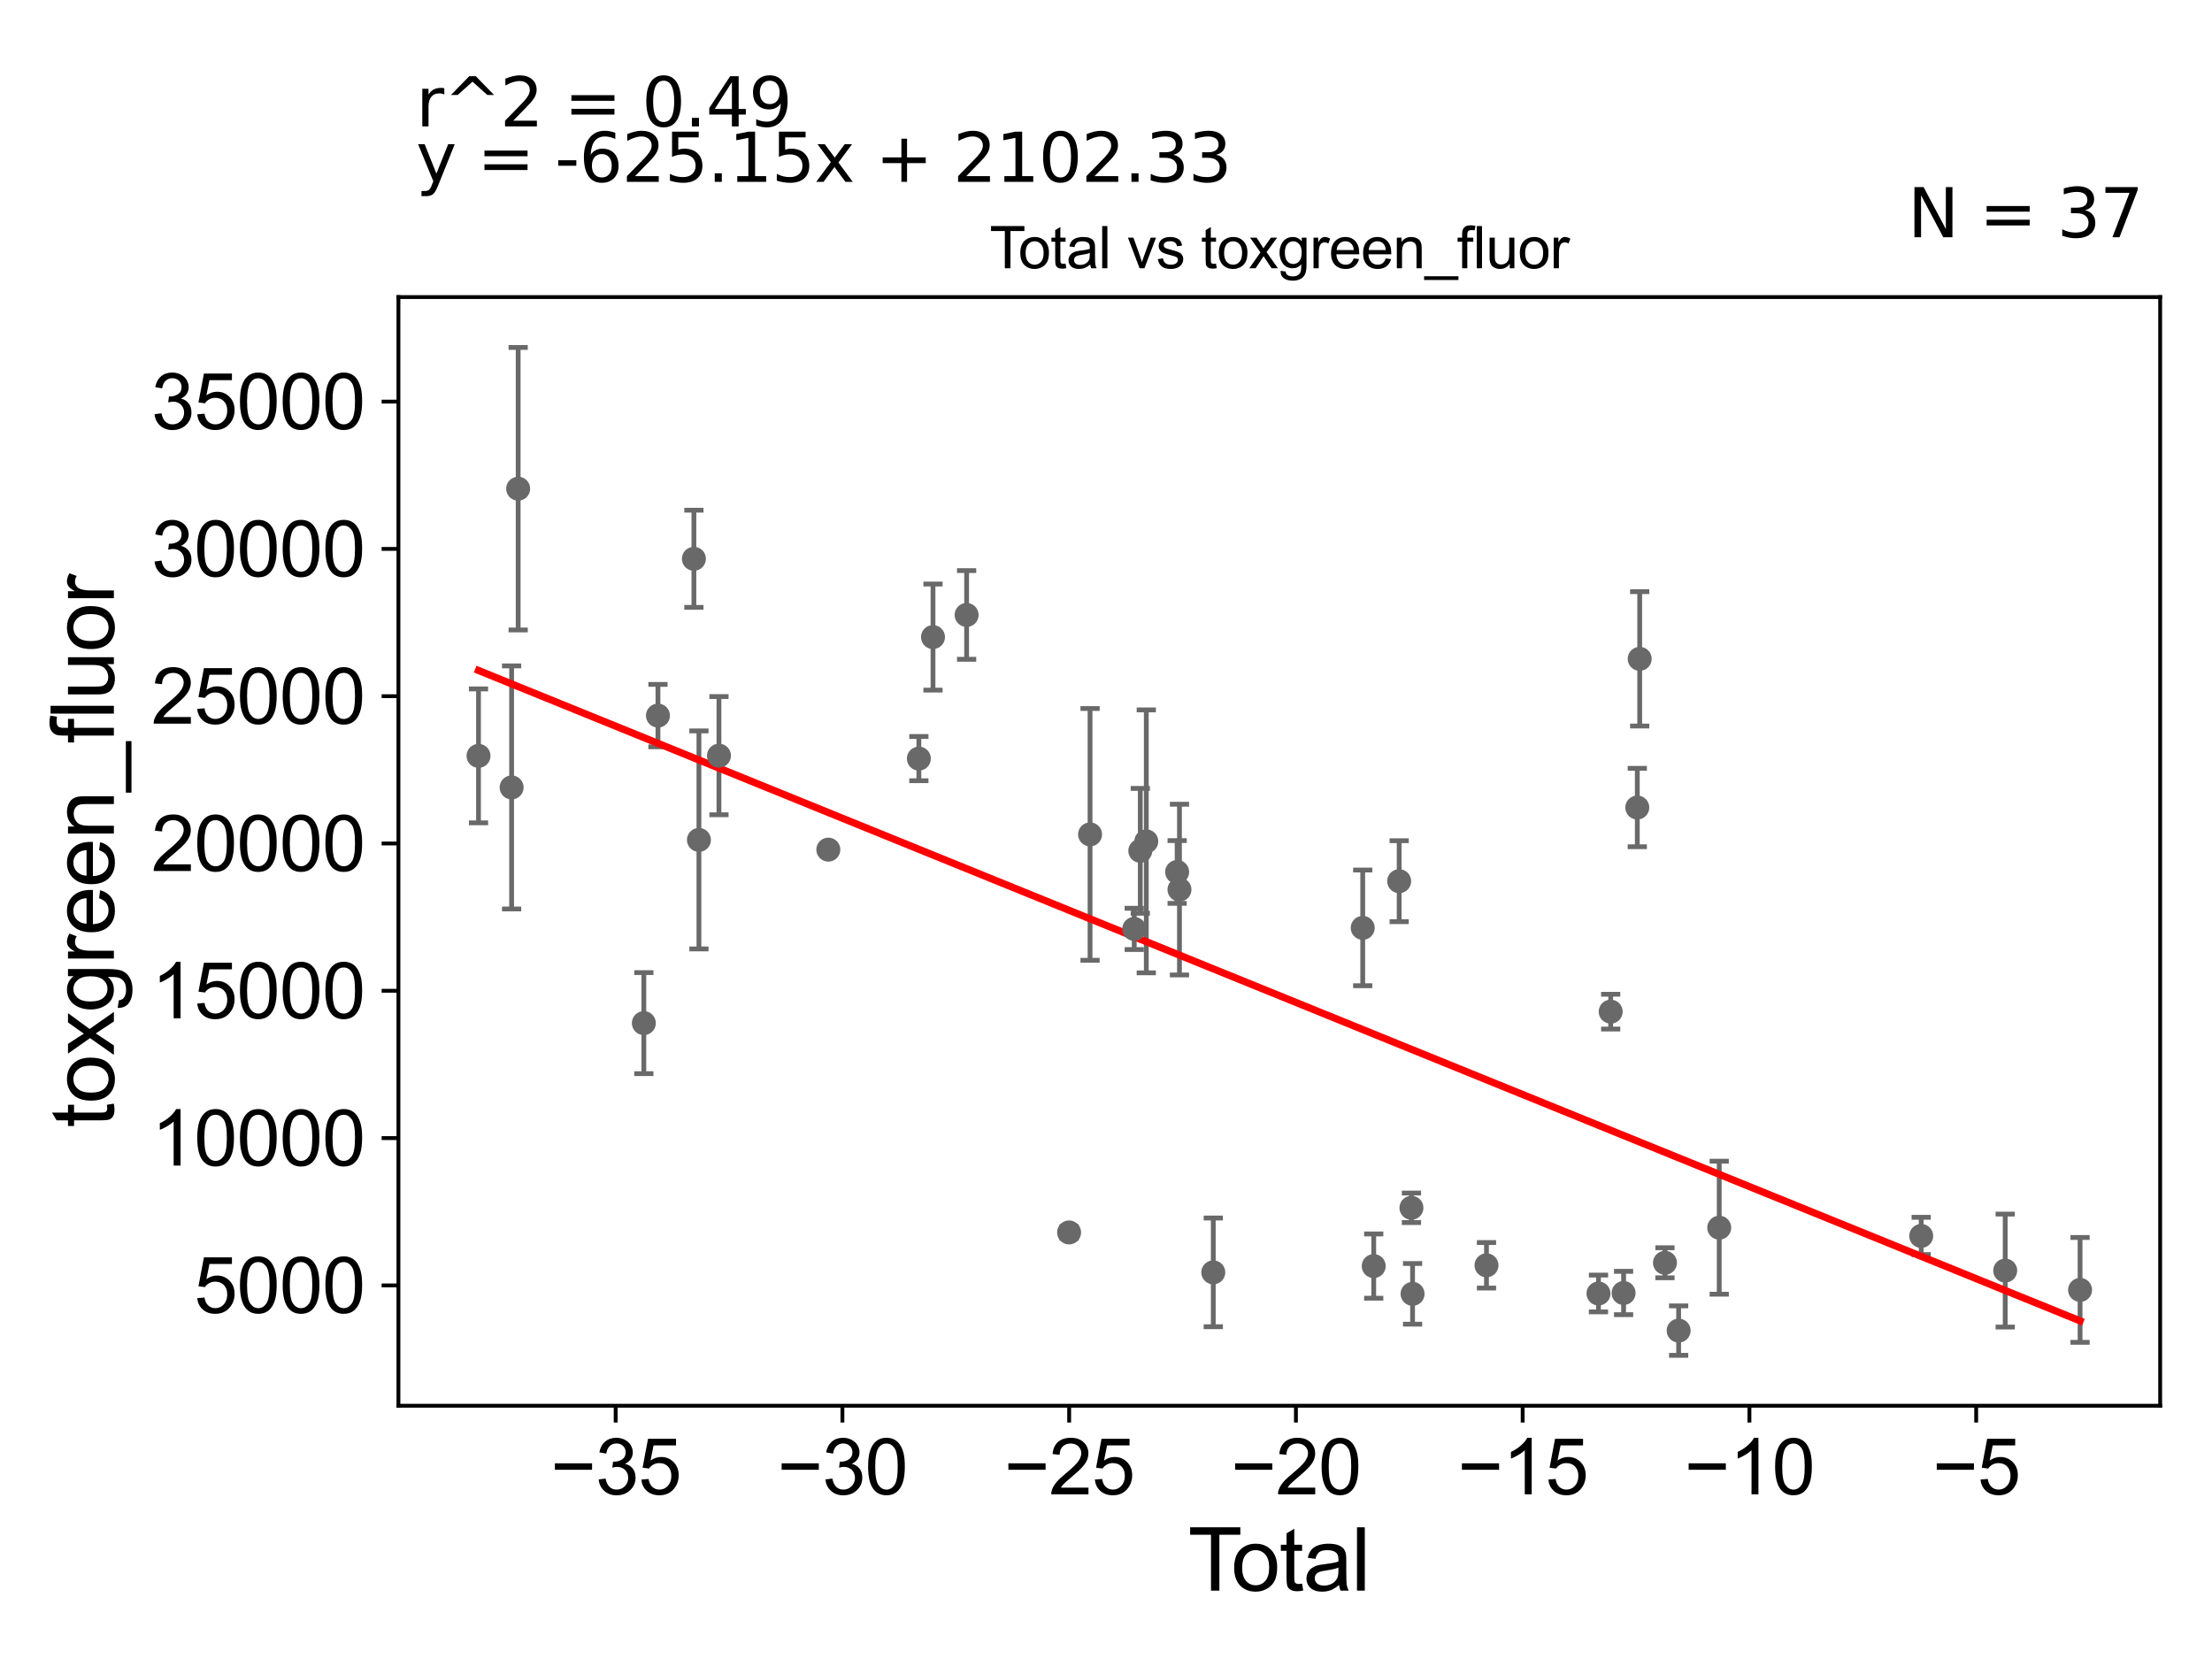 <?xml version="1.0" encoding="utf-8" standalone="no"?>
<!DOCTYPE svg PUBLIC "-//W3C//DTD SVG 1.1//EN"
  "http://www.w3.org/Graphics/SVG/1.1/DTD/svg11.dtd">
<svg xmlns:xlink="http://www.w3.org/1999/xlink" width="460.8pt" height="345.6pt" viewBox="0 0 460.8 345.6" xmlns="http://www.w3.org/2000/svg" version="1.1">
 <defs>
  <style type="text/css">*{stroke-linejoin: round; stroke-linecap: butt}</style>
 </defs>
 <g id="figure_1">
  <g id="patch_1">
   <path d="M 0 345.6 
L 460.8 345.6 
L 460.8 0 
L 0 0 
z
" style="fill: #ffffff"/>
  </g>
  <g id="axes_1">
   <g id="patch_2">
    <path d="M 83 292.84 
L 450 292.84 
L 450 61.886 
L 83 61.886 
z
" style="fill: #ffffff"/>
   </g>
   <g id="PathCollection_1">
    <defs>
     <path id="m618b018362" d="M 0 1.118 
C 0.297 1.118 0.581 1 0.791 0.791 
C 1 0.581 1.118 0.297 1.118 0 
C 1.118 -0.297 1 -0.581 0.791 -0.791 
C 0.581 -1 0.297 -1.118 0 -1.118 
C -0.297 -1.118 -0.581 -1 -0.791 -0.791 
C -1 -0.581 -1.118 -0.297 -1.118 0 
C -1.118 0.297 -1 0.581 -0.791 0.791 
C -0.581 1 -0.297 1.118 0 1.118 
z
" style="stroke: #696969"/>
    </defs>
    <g clip-path="url(#p652a5e96e1)">
     <use xlink:href="#m618b018362" x="99.682" y="157.463" style="fill: #696969; stroke: #696969"/>
     <use xlink:href="#m618b018362" x="283.88" y="193.292" style="fill: #696969; stroke: #696969"/>
     <use xlink:href="#m618b018362" x="286.171" y="263.747" style="fill: #696969; stroke: #696969"/>
     <use xlink:href="#m618b018362" x="291.472" y="183.568" style="fill: #696969; stroke: #696969"/>
     <use xlink:href="#m618b018362" x="294.03" y="251.608" style="fill: #696969; stroke: #696969"/>
     <use xlink:href="#m618b018362" x="294.264" y="269.532" style="fill: #696969; stroke: #696969"/>
     <use xlink:href="#m618b018362" x="309.662" y="263.586" style="fill: #696969; stroke: #696969"/>
     <use xlink:href="#m618b018362" x="332.993" y="269.458" style="fill: #696969; stroke: #696969"/>
     <use xlink:href="#m618b018362" x="335.536" y="210.743" style="fill: #696969; stroke: #696969"/>
     <use xlink:href="#m618b018362" x="338.223" y="269.356" style="fill: #696969; stroke: #696969"/>
     <use xlink:href="#m618b018362" x="341.078" y="168.224" style="fill: #696969; stroke: #696969"/>
     <use xlink:href="#m618b018362" x="341.578" y="137.248" style="fill: #696969; stroke: #696969"/>
     <use xlink:href="#m618b018362" x="346.843" y="263.059" style="fill: #696969; stroke: #696969"/>
     <use xlink:href="#m618b018362" x="349.692" y="277.188" style="fill: #696969; stroke: #696969"/>
     <use xlink:href="#m618b018362" x="358.147" y="255.75" style="fill: #696969; stroke: #696969"/>
     <use xlink:href="#m618b018362" x="400.22" y="257.47" style="fill: #696969; stroke: #696969"/>
     <use xlink:href="#m618b018362" x="252.748" y="265.058" style="fill: #696969; stroke: #696969"/>
     <use xlink:href="#m618b018362" x="417.722" y="264.685" style="fill: #696969; stroke: #696969"/>
     <use xlink:href="#m618b018362" x="245.705" y="185.317" style="fill: #696969; stroke: #696969"/>
     <use xlink:href="#m618b018362" x="238.793" y="175.274" style="fill: #696969; stroke: #696969"/>
     <use xlink:href="#m618b018362" x="106.58" y="164.035" style="fill: #696969; stroke: #696969"/>
     <use xlink:href="#m618b018362" x="107.942" y="101.806" style="fill: #696969; stroke: #696969"/>
     <use xlink:href="#m618b018362" x="134.124" y="213.132" style="fill: #696969; stroke: #696969"/>
     <use xlink:href="#m618b018362" x="137.065" y="149.072" style="fill: #696969; stroke: #696969"/>
     <use xlink:href="#m618b018362" x="144.552" y="116.408" style="fill: #696969; stroke: #696969"/>
     <use xlink:href="#m618b018362" x="145.6" y="174.969" style="fill: #696969; stroke: #696969"/>
     <use xlink:href="#m618b018362" x="149.774" y="157.418" style="fill: #696969; stroke: #696969"/>
     <use xlink:href="#m618b018362" x="172.555" y="176.994" style="fill: #696969; stroke: #696969"/>
     <use xlink:href="#m618b018362" x="191.417" y="158.033" style="fill: #696969; stroke: #696969"/>
     <use xlink:href="#m618b018362" x="194.36" y="132.714" style="fill: #696969; stroke: #696969"/>
     <use xlink:href="#m618b018362" x="201.364" y="128.106" style="fill: #696969; stroke: #696969"/>
     <use xlink:href="#m618b018362" x="222.711" y="256.738" style="fill: #696969; stroke: #696969"/>
     <use xlink:href="#m618b018362" x="227.081" y="173.821" style="fill: #696969; stroke: #696969"/>
     <use xlink:href="#m618b018362" x="236.28" y="193.511" style="fill: #696969; stroke: #696969"/>
     <use xlink:href="#m618b018362" x="237.545" y="177.242" style="fill: #696969; stroke: #696969"/>
     <use xlink:href="#m618b018362" x="245.221" y="181.647" style="fill: #696969; stroke: #696969"/>
     <use xlink:href="#m618b018362" x="433.318" y="268.711" style="fill: #696969; stroke: #696969"/>
    </g>
   </g>
   <g id="matplotlib.axis_1">
    <g id="xtick_1">
     <g id="line2d_1">
      <defs>
       <path id="m9251cbef79" d="M 0 0 
L 0 3.5 
" style="stroke: #000000; stroke-width: 0.8"/>
      </defs>
      <g>
       <use xlink:href="#m9251cbef79" x="128.253" y="292.84" style="stroke: #000000; stroke-width: 0.8"/>
      </g>
     </g>
     <g id="text_1">
      <!-- −35 -->
      <g transform="translate(114.683 311.293)scale(0.16 -0.16)">
       <defs>
        <path id="ArialMT-2212" d="M 3381 1997 
L 356 1997 
L 356 2522 
L 3381 2522 
L 3381 1997 
z
" transform="scale(0.016)"/>
        <path id="ArialMT-33" d="M 269 1209 
L 831 1284 
Q 928 806 1161 595 
Q 1394 384 1728 384 
Q 2125 384 2398 659 
Q 2672 934 2672 1341 
Q 2672 1728 2419 1979 
Q 2166 2231 1775 2231 
Q 1616 2231 1378 2169 
L 1441 2663 
Q 1497 2656 1531 2656 
Q 1891 2656 2178 2843 
Q 2466 3031 2466 3422 
Q 2466 3731 2256 3934 
Q 2047 4138 1716 4138 
Q 1388 4138 1169 3931 
Q 950 3725 888 3313 
L 325 3413 
Q 428 3978 793 4289 
Q 1159 4600 1703 4600 
Q 2078 4600 2393 4439 
Q 2709 4278 2876 4000 
Q 3044 3722 3044 3409 
Q 3044 3113 2884 2869 
Q 2725 2625 2413 2481 
Q 2819 2388 3044 2092 
Q 3269 1797 3269 1353 
Q 3269 753 2831 336 
Q 2394 -81 1725 -81 
Q 1122 -81 723 278 
Q 325 638 269 1209 
z
" transform="scale(0.016)"/>
        <path id="ArialMT-35" d="M 266 1200 
L 856 1250 
Q 922 819 1161 601 
Q 1400 384 1738 384 
Q 2144 384 2425 690 
Q 2706 997 2706 1503 
Q 2706 1984 2436 2262 
Q 2166 2541 1728 2541 
Q 1456 2541 1237 2417 
Q 1019 2294 894 2097 
L 366 2166 
L 809 4519 
L 3088 4519 
L 3088 3981 
L 1259 3981 
L 1013 2750 
Q 1425 3038 1878 3038 
Q 2478 3038 2890 2622 
Q 3303 2206 3303 1553 
Q 3303 931 2941 478 
Q 2500 -78 1738 -78 
Q 1113 -78 717 272 
Q 322 622 266 1200 
z
" transform="scale(0.016)"/>
       </defs>
       <use xlink:href="#ArialMT-2212"/>
       <use xlink:href="#ArialMT-33" x="58.398"/>
       <use xlink:href="#ArialMT-35" x="114.014"/>
      </g>
     </g>
    </g>
    <g id="xtick_2">
     <g id="line2d_2">
      <g>
       <use xlink:href="#m9251cbef79" x="175.49" y="292.84" style="stroke: #000000; stroke-width: 0.8"/>
      </g>
     </g>
     <g id="text_2">
      <!-- −30 -->
      <g transform="translate(161.92 311.293)scale(0.16 -0.16)">
       <defs>
        <path id="ArialMT-30" d="M 266 2259 
Q 266 3072 433 3567 
Q 600 4063 929 4331 
Q 1259 4600 1759 4600 
Q 2128 4600 2406 4451 
Q 2684 4303 2865 4023 
Q 3047 3744 3150 3342 
Q 3253 2941 3253 2259 
Q 3253 1453 3087 958 
Q 2922 463 2592 192 
Q 2263 -78 1759 -78 
Q 1097 -78 719 397 
Q 266 969 266 2259 
z
M 844 2259 
Q 844 1131 1108 757 
Q 1372 384 1759 384 
Q 2147 384 2411 759 
Q 2675 1134 2675 2259 
Q 2675 3391 2411 3762 
Q 2147 4134 1753 4134 
Q 1366 4134 1134 3806 
Q 844 3388 844 2259 
z
" transform="scale(0.016)"/>
       </defs>
       <use xlink:href="#ArialMT-2212"/>
       <use xlink:href="#ArialMT-33" x="58.398"/>
       <use xlink:href="#ArialMT-30" x="114.014"/>
      </g>
     </g>
    </g>
    <g id="xtick_3">
     <g id="line2d_3">
      <g>
       <use xlink:href="#m9251cbef79" x="222.726" y="292.84" style="stroke: #000000; stroke-width: 0.8"/>
      </g>
     </g>
     <g id="text_3">
      <!-- −25 -->
      <g transform="translate(209.156 311.293)scale(0.16 -0.16)">
       <defs>
        <path id="ArialMT-32" d="M 3222 541 
L 3222 0 
L 194 0 
Q 188 203 259 391 
Q 375 700 629 1000 
Q 884 1300 1366 1694 
Q 2113 2306 2375 2664 
Q 2638 3022 2638 3341 
Q 2638 3675 2398 3904 
Q 2159 4134 1775 4134 
Q 1369 4134 1125 3890 
Q 881 3647 878 3216 
L 300 3275 
Q 359 3922 746 4261 
Q 1134 4600 1788 4600 
Q 2447 4600 2831 4234 
Q 3216 3869 3216 3328 
Q 3216 3053 3103 2787 
Q 2991 2522 2730 2228 
Q 2469 1934 1863 1422 
Q 1356 997 1212 845 
Q 1069 694 975 541 
L 3222 541 
z
" transform="scale(0.016)"/>
       </defs>
       <use xlink:href="#ArialMT-2212"/>
       <use xlink:href="#ArialMT-32" x="58.398"/>
       <use xlink:href="#ArialMT-35" x="114.014"/>
      </g>
     </g>
    </g>
    <g id="xtick_4">
     <g id="line2d_4">
      <g>
       <use xlink:href="#m9251cbef79" x="269.963" y="292.84" style="stroke: #000000; stroke-width: 0.8"/>
      </g>
     </g>
     <g id="text_4">
      <!-- −20 -->
      <g transform="translate(256.393 311.293)scale(0.16 -0.16)">
       <use xlink:href="#ArialMT-2212"/>
       <use xlink:href="#ArialMT-32" x="58.398"/>
       <use xlink:href="#ArialMT-30" x="114.014"/>
      </g>
     </g>
    </g>
    <g id="xtick_5">
     <g id="line2d_5">
      <g>
       <use xlink:href="#m9251cbef79" x="317.2" y="292.84" style="stroke: #000000; stroke-width: 0.8"/>
      </g>
     </g>
     <g id="text_5">
      <!-- −15 -->
      <g transform="translate(303.63 311.293)scale(0.16 -0.16)">
       <defs>
        <path id="ArialMT-31" d="M 2384 0 
L 1822 0 
L 1822 3584 
Q 1619 3391 1289 3197 
Q 959 3003 697 2906 
L 697 3450 
Q 1169 3672 1522 3987 
Q 1875 4303 2022 4600 
L 2384 4600 
L 2384 0 
z
" transform="scale(0.016)"/>
       </defs>
       <use xlink:href="#ArialMT-2212"/>
       <use xlink:href="#ArialMT-31" x="58.398"/>
       <use xlink:href="#ArialMT-35" x="114.014"/>
      </g>
     </g>
    </g>
    <g id="xtick_6">
     <g id="line2d_6">
      <g>
       <use xlink:href="#m9251cbef79" x="364.436" y="292.84" style="stroke: #000000; stroke-width: 0.8"/>
      </g>
     </g>
     <g id="text_6">
      <!-- −10 -->
      <g transform="translate(350.866 311.293)scale(0.16 -0.16)">
       <use xlink:href="#ArialMT-2212"/>
       <use xlink:href="#ArialMT-31" x="58.398"/>
       <use xlink:href="#ArialMT-30" x="114.014"/>
      </g>
     </g>
    </g>
    <g id="xtick_7">
     <g id="line2d_7">
      <g>
       <use xlink:href="#m9251cbef79" x="411.673" y="292.84" style="stroke: #000000; stroke-width: 0.8"/>
      </g>
     </g>
     <g id="text_7">
      <!-- −5 -->
      <g transform="translate(402.552 311.293)scale(0.16 -0.16)">
       <use xlink:href="#ArialMT-2212"/>
       <use xlink:href="#ArialMT-35" x="58.398"/>
      </g>
     </g>
    </g>
    <g id="text_8">
     <!-- Total -->
     <g transform="translate(247.495 331.357)scale(0.18 -0.18)">
      <defs>
       <path id="ArialMT-54" d="M 1659 0 
L 1659 4041 
L 150 4041 
L 150 4581 
L 3781 4581 
L 3781 4041 
L 2266 4041 
L 2266 0 
L 1659 0 
z
" transform="scale(0.016)"/>
       <path id="ArialMT-6f" d="M 213 1659 
Q 213 2581 725 3025 
Q 1153 3394 1769 3394 
Q 2453 3394 2887 2945 
Q 3322 2497 3322 1706 
Q 3322 1066 3130 698 
Q 2938 331 2570 128 
Q 2203 -75 1769 -75 
Q 1072 -75 642 372 
Q 213 819 213 1659 
z
M 791 1659 
Q 791 1022 1069 705 
Q 1347 388 1769 388 
Q 2188 388 2466 706 
Q 2744 1025 2744 1678 
Q 2744 2294 2464 2611 
Q 2184 2928 1769 2928 
Q 1347 2928 1069 2612 
Q 791 2297 791 1659 
z
" transform="scale(0.016)"/>
       <path id="ArialMT-74" d="M 1650 503 
L 1731 6 
Q 1494 -44 1306 -44 
Q 1000 -44 831 53 
Q 663 150 594 308 
Q 525 466 525 972 
L 525 2881 
L 113 2881 
L 113 3319 
L 525 3319 
L 525 4141 
L 1084 4478 
L 1084 3319 
L 1650 3319 
L 1650 2881 
L 1084 2881 
L 1084 941 
Q 1084 700 1114 631 
Q 1144 563 1211 522 
Q 1278 481 1403 481 
Q 1497 481 1650 503 
z
" transform="scale(0.016)"/>
       <path id="ArialMT-61" d="M 2588 409 
Q 2275 144 1986 34 
Q 1697 -75 1366 -75 
Q 819 -75 525 192 
Q 231 459 231 875 
Q 231 1119 342 1320 
Q 453 1522 633 1644 
Q 813 1766 1038 1828 
Q 1203 1872 1538 1913 
Q 2219 1994 2541 2106 
Q 2544 2222 2544 2253 
Q 2544 2597 2384 2738 
Q 2169 2928 1744 2928 
Q 1347 2928 1158 2789 
Q 969 2650 878 2297 
L 328 2372 
Q 403 2725 575 2942 
Q 747 3159 1072 3276 
Q 1397 3394 1825 3394 
Q 2250 3394 2515 3294 
Q 2781 3194 2906 3042 
Q 3031 2891 3081 2659 
Q 3109 2516 3109 2141 
L 3109 1391 
Q 3109 606 3145 398 
Q 3181 191 3288 0 
L 2700 0 
Q 2613 175 2588 409 
z
M 2541 1666 
Q 2234 1541 1622 1453 
Q 1275 1403 1131 1340 
Q 988 1278 909 1158 
Q 831 1038 831 891 
Q 831 666 1001 516 
Q 1172 366 1500 366 
Q 1825 366 2078 508 
Q 2331 650 2450 897 
Q 2541 1088 2541 1459 
L 2541 1666 
z
" transform="scale(0.016)"/>
       <path id="ArialMT-6c" d="M 409 0 
L 409 4581 
L 972 4581 
L 972 0 
L 409 0 
z
" transform="scale(0.016)"/>
      </defs>
      <use xlink:href="#ArialMT-54"/>
      <use xlink:href="#ArialMT-6f" x="49.959"/>
      <use xlink:href="#ArialMT-74" x="105.574"/>
      <use xlink:href="#ArialMT-61" x="133.357"/>
      <use xlink:href="#ArialMT-6c" x="188.973"/>
     </g>
    </g>
   </g>
   <g id="matplotlib.axis_2">
    <g id="ytick_1">
     <g id="line2d_8">
      <defs>
       <path id="md567b2a9df" d="M 0 0 
L -3.5 0 
" style="stroke: #000000; stroke-width: 0.8"/>
      </defs>
      <g>
       <use xlink:href="#md567b2a9df" x="83" y="267.77" style="stroke: #000000; stroke-width: 0.8"/>
      </g>
     </g>
     <g id="text_9">
      <!-- 5000 -->
      <g transform="translate(40.41 273.496)scale(0.16 -0.16)">
       <use xlink:href="#ArialMT-35"/>
       <use xlink:href="#ArialMT-30" x="55.615"/>
       <use xlink:href="#ArialMT-30" x="111.23"/>
       <use xlink:href="#ArialMT-30" x="166.846"/>
      </g>
     </g>
    </g>
    <g id="ytick_2">
     <g id="line2d_9">
      <g>
       <use xlink:href="#md567b2a9df" x="83" y="237.085" style="stroke: #000000; stroke-width: 0.8"/>
      </g>
     </g>
     <g id="text_10">
      <!-- 10000 -->
      <g transform="translate(31.512 242.811)scale(0.16 -0.16)">
       <use xlink:href="#ArialMT-31"/>
       <use xlink:href="#ArialMT-30" x="55.615"/>
       <use xlink:href="#ArialMT-30" x="111.23"/>
       <use xlink:href="#ArialMT-30" x="166.846"/>
       <use xlink:href="#ArialMT-30" x="222.461"/>
      </g>
     </g>
    </g>
    <g id="ytick_3">
     <g id="line2d_10">
      <g>
       <use xlink:href="#md567b2a9df" x="83" y="206.399" style="stroke: #000000; stroke-width: 0.8"/>
      </g>
     </g>
     <g id="text_11">
      <!-- 15000 -->
      <g transform="translate(31.512 212.126)scale(0.16 -0.16)">
       <use xlink:href="#ArialMT-31"/>
       <use xlink:href="#ArialMT-35" x="55.615"/>
       <use xlink:href="#ArialMT-30" x="111.23"/>
       <use xlink:href="#ArialMT-30" x="166.846"/>
       <use xlink:href="#ArialMT-30" x="222.461"/>
      </g>
     </g>
    </g>
    <g id="ytick_4">
     <g id="line2d_11">
      <g>
       <use xlink:href="#md567b2a9df" x="83" y="175.714" style="stroke: #000000; stroke-width: 0.8"/>
      </g>
     </g>
     <g id="text_12">
      <!-- 20000 -->
      <g transform="translate(31.512 181.44)scale(0.16 -0.16)">
       <use xlink:href="#ArialMT-32"/>
       <use xlink:href="#ArialMT-30" x="55.615"/>
       <use xlink:href="#ArialMT-30" x="111.23"/>
       <use xlink:href="#ArialMT-30" x="166.846"/>
       <use xlink:href="#ArialMT-30" x="222.461"/>
      </g>
     </g>
    </g>
    <g id="ytick_5">
     <g id="line2d_12">
      <g>
       <use xlink:href="#md567b2a9df" x="83" y="145.029" style="stroke: #000000; stroke-width: 0.8"/>
      </g>
     </g>
     <g id="text_13">
      <!-- 25000 -->
      <g transform="translate(31.512 150.755)scale(0.16 -0.16)">
       <use xlink:href="#ArialMT-32"/>
       <use xlink:href="#ArialMT-35" x="55.615"/>
       <use xlink:href="#ArialMT-30" x="111.23"/>
       <use xlink:href="#ArialMT-30" x="166.846"/>
       <use xlink:href="#ArialMT-30" x="222.461"/>
      </g>
     </g>
    </g>
    <g id="ytick_6">
     <g id="line2d_13">
      <g>
       <use xlink:href="#md567b2a9df" x="83" y="114.343" style="stroke: #000000; stroke-width: 0.8"/>
      </g>
     </g>
     <g id="text_14">
      <!-- 30000 -->
      <g transform="translate(31.512 120.07)scale(0.16 -0.16)">
       <use xlink:href="#ArialMT-33"/>
       <use xlink:href="#ArialMT-30" x="55.615"/>
       <use xlink:href="#ArialMT-30" x="111.23"/>
       <use xlink:href="#ArialMT-30" x="166.846"/>
       <use xlink:href="#ArialMT-30" x="222.461"/>
      </g>
     </g>
    </g>
    <g id="ytick_7">
     <g id="line2d_14">
      <g>
       <use xlink:href="#md567b2a9df" x="83" y="83.658" style="stroke: #000000; stroke-width: 0.8"/>
      </g>
     </g>
     <g id="text_15">
      <!-- 35000 -->
      <g transform="translate(31.512 89.384)scale(0.16 -0.16)">
       <use xlink:href="#ArialMT-33"/>
       <use xlink:href="#ArialMT-35" x="55.615"/>
       <use xlink:href="#ArialMT-30" x="111.23"/>
       <use xlink:href="#ArialMT-30" x="166.846"/>
       <use xlink:href="#ArialMT-30" x="222.461"/>
      </g>
     </g>
    </g>
    <g id="text_16">
     <!-- toxgreen_fluor -->
     <g transform="translate(23.724 234.895)rotate(-90)scale(0.18 -0.18)">
      <defs>
       <path id="ArialMT-78" d="M 47 0 
L 1259 1725 
L 138 3319 
L 841 3319 
L 1350 2541 
Q 1494 2319 1581 2169 
Q 1719 2375 1834 2534 
L 2394 3319 
L 3066 3319 
L 1919 1756 
L 3153 0 
L 2463 0 
L 1781 1031 
L 1600 1309 
L 728 0 
L 47 0 
z
" transform="scale(0.016)"/>
       <path id="ArialMT-67" d="M 319 -275 
L 866 -356 
Q 900 -609 1056 -725 
Q 1266 -881 1628 -881 
Q 2019 -881 2231 -725 
Q 2444 -569 2519 -288 
Q 2563 -116 2559 434 
Q 2191 0 1641 0 
Q 956 0 581 494 
Q 206 988 206 1678 
Q 206 2153 378 2554 
Q 550 2956 876 3175 
Q 1203 3394 1644 3394 
Q 2231 3394 2613 2919 
L 2613 3319 
L 3131 3319 
L 3131 450 
Q 3131 -325 2973 -648 
Q 2816 -972 2473 -1159 
Q 2131 -1347 1631 -1347 
Q 1038 -1347 672 -1080 
Q 306 -813 319 -275 
z
M 784 1719 
Q 784 1066 1043 766 
Q 1303 466 1694 466 
Q 2081 466 2343 764 
Q 2606 1063 2606 1700 
Q 2606 2309 2336 2618 
Q 2066 2928 1684 2928 
Q 1309 2928 1046 2623 
Q 784 2319 784 1719 
z
" transform="scale(0.016)"/>
       <path id="ArialMT-72" d="M 416 0 
L 416 3319 
L 922 3319 
L 922 2816 
Q 1116 3169 1280 3281 
Q 1444 3394 1641 3394 
Q 1925 3394 2219 3213 
L 2025 2691 
Q 1819 2813 1613 2813 
Q 1428 2813 1281 2702 
Q 1134 2591 1072 2394 
Q 978 2094 978 1738 
L 978 0 
L 416 0 
z
" transform="scale(0.016)"/>
       <path id="ArialMT-65" d="M 2694 1069 
L 3275 997 
Q 3138 488 2766 206 
Q 2394 -75 1816 -75 
Q 1088 -75 661 373 
Q 234 822 234 1631 
Q 234 2469 665 2931 
Q 1097 3394 1784 3394 
Q 2450 3394 2872 2941 
Q 3294 2488 3294 1666 
Q 3294 1616 3291 1516 
L 816 1516 
Q 847 969 1125 678 
Q 1403 388 1819 388 
Q 2128 388 2347 550 
Q 2566 713 2694 1069 
z
M 847 1978 
L 2700 1978 
Q 2663 2397 2488 2606 
Q 2219 2931 1791 2931 
Q 1403 2931 1139 2672 
Q 875 2413 847 1978 
z
" transform="scale(0.016)"/>
       <path id="ArialMT-6e" d="M 422 0 
L 422 3319 
L 928 3319 
L 928 2847 
Q 1294 3394 1984 3394 
Q 2284 3394 2536 3286 
Q 2788 3178 2913 3003 
Q 3038 2828 3088 2588 
Q 3119 2431 3119 2041 
L 3119 0 
L 2556 0 
L 2556 2019 
Q 2556 2363 2490 2533 
Q 2425 2703 2258 2804 
Q 2091 2906 1866 2906 
Q 1506 2906 1245 2678 
Q 984 2450 984 1813 
L 984 0 
L 422 0 
z
" transform="scale(0.016)"/>
       <path id="ArialMT-5f" d="M -97 -1272 
L -97 -866 
L 3631 -866 
L 3631 -1272 
L -97 -1272 
z
" transform="scale(0.016)"/>
       <path id="ArialMT-66" d="M 556 0 
L 556 2881 
L 59 2881 
L 59 3319 
L 556 3319 
L 556 3672 
Q 556 4006 616 4169 
Q 697 4388 901 4523 
Q 1106 4659 1475 4659 
Q 1713 4659 2000 4603 
L 1916 4113 
Q 1741 4144 1584 4144 
Q 1328 4144 1222 4034 
Q 1116 3925 1116 3625 
L 1116 3319 
L 1763 3319 
L 1763 2881 
L 1116 2881 
L 1116 0 
L 556 0 
z
" transform="scale(0.016)"/>
       <path id="ArialMT-75" d="M 2597 0 
L 2597 488 
Q 2209 -75 1544 -75 
Q 1250 -75 995 37 
Q 741 150 617 320 
Q 494 491 444 738 
Q 409 903 409 1263 
L 409 3319 
L 972 3319 
L 972 1478 
Q 972 1038 1006 884 
Q 1059 663 1231 536 
Q 1403 409 1656 409 
Q 1909 409 2131 539 
Q 2353 669 2445 892 
Q 2538 1116 2538 1541 
L 2538 3319 
L 3100 3319 
L 3100 0 
L 2597 0 
z
" transform="scale(0.016)"/>
      </defs>
      <use xlink:href="#ArialMT-74"/>
      <use xlink:href="#ArialMT-6f" x="27.783"/>
      <use xlink:href="#ArialMT-78" x="83.398"/>
      <use xlink:href="#ArialMT-67" x="133.398"/>
      <use xlink:href="#ArialMT-72" x="189.014"/>
      <use xlink:href="#ArialMT-65" x="222.314"/>
      <use xlink:href="#ArialMT-65" x="277.93"/>
      <use xlink:href="#ArialMT-6e" x="333.545"/>
      <use xlink:href="#ArialMT-5f" x="389.16"/>
      <use xlink:href="#ArialMT-66" x="444.775"/>
      <use xlink:href="#ArialMT-6c" x="472.559"/>
      <use xlink:href="#ArialMT-75" x="494.775"/>
      <use xlink:href="#ArialMT-6f" x="550.391"/>
      <use xlink:href="#ArialMT-72" x="606.006"/>
     </g>
    </g>
   </g>
   <g id="LineCollection_1">
    <path d="M 99.682 171.415 
L 99.682 143.511 
" clip-path="url(#p652a5e96e1)" style="fill: none; stroke: #696969"/>
    <path d="M 283.88 205.345 
L 283.88 181.24 
" clip-path="url(#p652a5e96e1)" style="fill: none; stroke: #696969"/>
    <path d="M 286.171 270.443 
L 286.171 257.051 
" clip-path="url(#p652a5e96e1)" style="fill: none; stroke: #696969"/>
    <path d="M 291.472 191.998 
L 291.472 175.138 
" clip-path="url(#p652a5e96e1)" style="fill: none; stroke: #696969"/>
    <path d="M 294.03 254.681 
L 294.03 248.534 
" clip-path="url(#p652a5e96e1)" style="fill: none; stroke: #696969"/>
    <path d="M 294.264 275.846 
L 294.264 263.218 
" clip-path="url(#p652a5e96e1)" style="fill: none; stroke: #696969"/>
    <path d="M 309.662 268.326 
L 309.662 258.846 
" clip-path="url(#p652a5e96e1)" style="fill: none; stroke: #696969"/>
    <path d="M 332.993 273.292 
L 332.993 265.624 
" clip-path="url(#p652a5e96e1)" style="fill: none; stroke: #696969"/>
    <path d="M 335.536 214.366 
L 335.536 207.119 
" clip-path="url(#p652a5e96e1)" style="fill: none; stroke: #696969"/>
    <path d="M 338.223 273.87 
L 338.223 264.843 
" clip-path="url(#p652a5e96e1)" style="fill: none; stroke: #696969"/>
    <path d="M 341.078 176.391 
L 341.078 160.058 
" clip-path="url(#p652a5e96e1)" style="fill: none; stroke: #696969"/>
    <path d="M 341.578 151.245 
L 341.578 123.251 
" clip-path="url(#p652a5e96e1)" style="fill: none; stroke: #696969"/>
    <path d="M 346.843 266.191 
L 346.843 259.927 
" clip-path="url(#p652a5e96e1)" style="fill: none; stroke: #696969"/>
    <path d="M 349.692 282.342 
L 349.692 272.034 
" clip-path="url(#p652a5e96e1)" style="fill: none; stroke: #696969"/>
    <path d="M 358.147 269.602 
L 358.147 241.898 
" clip-path="url(#p652a5e96e1)" style="fill: none; stroke: #696969"/>
    <path d="M 400.22 261.353 
L 400.22 253.587 
" clip-path="url(#p652a5e96e1)" style="fill: none; stroke: #696969"/>
    <path d="M 252.748 276.38 
L 252.748 253.736 
" clip-path="url(#p652a5e96e1)" style="fill: none; stroke: #696969"/>
    <path d="M 417.722 276.452 
L 417.722 252.917 
" clip-path="url(#p652a5e96e1)" style="fill: none; stroke: #696969"/>
    <path d="M 245.705 203.1 
L 245.705 167.535 
" clip-path="url(#p652a5e96e1)" style="fill: none; stroke: #696969"/>
    <path d="M 238.793 202.663 
L 238.793 147.886 
" clip-path="url(#p652a5e96e1)" style="fill: none; stroke: #696969"/>
    <path d="M 106.58 189.353 
L 106.58 138.718 
" clip-path="url(#p652a5e96e1)" style="fill: none; stroke: #696969"/>
    <path d="M 107.942 131.228 
L 107.942 72.384 
" clip-path="url(#p652a5e96e1)" style="fill: none; stroke: #696969"/>
    <path d="M 134.124 223.657 
L 134.124 202.607 
" clip-path="url(#p652a5e96e1)" style="fill: none; stroke: #696969"/>
    <path d="M 137.065 155.569 
L 137.065 142.575 
" clip-path="url(#p652a5e96e1)" style="fill: none; stroke: #696969"/>
    <path d="M 144.552 126.527 
L 144.552 106.288 
" clip-path="url(#p652a5e96e1)" style="fill: none; stroke: #696969"/>
    <path d="M 145.6 197.678 
L 145.6 152.261 
" clip-path="url(#p652a5e96e1)" style="fill: none; stroke: #696969"/>
    <path d="M 149.774 169.728 
L 149.774 145.109 
" clip-path="url(#p652a5e96e1)" style="fill: none; stroke: #696969"/>
    <path d="M 172.555 177.413 
L 172.555 176.575 
" clip-path="url(#p652a5e96e1)" style="fill: none; stroke: #696969"/>
    <path d="M 191.417 162.638 
L 191.417 153.428 
" clip-path="url(#p652a5e96e1)" style="fill: none; stroke: #696969"/>
    <path d="M 194.36 143.766 
L 194.36 121.662 
" clip-path="url(#p652a5e96e1)" style="fill: none; stroke: #696969"/>
    <path d="M 201.364 137.344 
L 201.364 118.868 
" clip-path="url(#p652a5e96e1)" style="fill: none; stroke: #696969"/>
    <path d="M 222.711 257.948 
L 222.711 255.528 
" clip-path="url(#p652a5e96e1)" style="fill: none; stroke: #696969"/>
    <path d="M 227.081 200.043 
L 227.081 147.598 
" clip-path="url(#p652a5e96e1)" style="fill: none; stroke: #696969"/>
    <path d="M 236.28 197.81 
L 236.28 189.212 
" clip-path="url(#p652a5e96e1)" style="fill: none; stroke: #696969"/>
    <path d="M 237.545 190.242 
L 237.545 164.243 
" clip-path="url(#p652a5e96e1)" style="fill: none; stroke: #696969"/>
    <path d="M 245.221 188.186 
L 245.221 175.107 
" clip-path="url(#p652a5e96e1)" style="fill: none; stroke: #696969"/>
    <path d="M 433.318 279.633 
L 433.318 257.789 
" clip-path="url(#p652a5e96e1)" style="fill: none; stroke: #696969"/>
   </g>
   <g id="line2d_15">
    <defs>
     <path id="mc00588e9f6" d="M 2 0 
L -2 -0 
" style="stroke: #696969"/>
    </defs>
    <g clip-path="url(#p652a5e96e1)">
     <use xlink:href="#mc00588e9f6" x="99.682" y="171.415" style="fill: #696969; stroke: #696969"/>
     <use xlink:href="#mc00588e9f6" x="283.88" y="205.345" style="fill: #696969; stroke: #696969"/>
     <use xlink:href="#mc00588e9f6" x="286.171" y="270.443" style="fill: #696969; stroke: #696969"/>
     <use xlink:href="#mc00588e9f6" x="291.472" y="191.998" style="fill: #696969; stroke: #696969"/>
     <use xlink:href="#mc00588e9f6" x="294.03" y="254.681" style="fill: #696969; stroke: #696969"/>
     <use xlink:href="#mc00588e9f6" x="294.264" y="275.846" style="fill: #696969; stroke: #696969"/>
     <use xlink:href="#mc00588e9f6" x="309.662" y="268.326" style="fill: #696969; stroke: #696969"/>
     <use xlink:href="#mc00588e9f6" x="332.993" y="273.292" style="fill: #696969; stroke: #696969"/>
     <use xlink:href="#mc00588e9f6" x="335.536" y="214.366" style="fill: #696969; stroke: #696969"/>
     <use xlink:href="#mc00588e9f6" x="338.223" y="273.87" style="fill: #696969; stroke: #696969"/>
     <use xlink:href="#mc00588e9f6" x="341.078" y="176.391" style="fill: #696969; stroke: #696969"/>
     <use xlink:href="#mc00588e9f6" x="341.578" y="151.245" style="fill: #696969; stroke: #696969"/>
     <use xlink:href="#mc00588e9f6" x="346.843" y="266.191" style="fill: #696969; stroke: #696969"/>
     <use xlink:href="#mc00588e9f6" x="349.692" y="282.342" style="fill: #696969; stroke: #696969"/>
     <use xlink:href="#mc00588e9f6" x="358.147" y="269.602" style="fill: #696969; stroke: #696969"/>
     <use xlink:href="#mc00588e9f6" x="400.22" y="261.353" style="fill: #696969; stroke: #696969"/>
     <use xlink:href="#mc00588e9f6" x="252.748" y="276.38" style="fill: #696969; stroke: #696969"/>
     <use xlink:href="#mc00588e9f6" x="417.722" y="276.452" style="fill: #696969; stroke: #696969"/>
     <use xlink:href="#mc00588e9f6" x="245.705" y="203.1" style="fill: #696969; stroke: #696969"/>
     <use xlink:href="#mc00588e9f6" x="238.793" y="202.663" style="fill: #696969; stroke: #696969"/>
     <use xlink:href="#mc00588e9f6" x="106.58" y="189.353" style="fill: #696969; stroke: #696969"/>
     <use xlink:href="#mc00588e9f6" x="107.942" y="131.228" style="fill: #696969; stroke: #696969"/>
     <use xlink:href="#mc00588e9f6" x="134.124" y="223.657" style="fill: #696969; stroke: #696969"/>
     <use xlink:href="#mc00588e9f6" x="137.065" y="155.569" style="fill: #696969; stroke: #696969"/>
     <use xlink:href="#mc00588e9f6" x="144.552" y="126.527" style="fill: #696969; stroke: #696969"/>
     <use xlink:href="#mc00588e9f6" x="145.6" y="197.678" style="fill: #696969; stroke: #696969"/>
     <use xlink:href="#mc00588e9f6" x="149.774" y="169.728" style="fill: #696969; stroke: #696969"/>
     <use xlink:href="#mc00588e9f6" x="172.555" y="177.413" style="fill: #696969; stroke: #696969"/>
     <use xlink:href="#mc00588e9f6" x="191.417" y="162.638" style="fill: #696969; stroke: #696969"/>
     <use xlink:href="#mc00588e9f6" x="194.36" y="143.766" style="fill: #696969; stroke: #696969"/>
     <use xlink:href="#mc00588e9f6" x="201.364" y="137.344" style="fill: #696969; stroke: #696969"/>
     <use xlink:href="#mc00588e9f6" x="222.711" y="257.948" style="fill: #696969; stroke: #696969"/>
     <use xlink:href="#mc00588e9f6" x="227.081" y="200.043" style="fill: #696969; stroke: #696969"/>
     <use xlink:href="#mc00588e9f6" x="236.28" y="197.81" style="fill: #696969; stroke: #696969"/>
     <use xlink:href="#mc00588e9f6" x="237.545" y="190.242" style="fill: #696969; stroke: #696969"/>
     <use xlink:href="#mc00588e9f6" x="245.221" y="188.186" style="fill: #696969; stroke: #696969"/>
     <use xlink:href="#mc00588e9f6" x="433.318" y="279.633" style="fill: #696969; stroke: #696969"/>
    </g>
   </g>
   <g id="line2d_16">
    <g clip-path="url(#p652a5e96e1)">
     <use xlink:href="#mc00588e9f6" x="99.682" y="143.511" style="fill: #696969; stroke: #696969"/>
     <use xlink:href="#mc00588e9f6" x="283.88" y="181.24" style="fill: #696969; stroke: #696969"/>
     <use xlink:href="#mc00588e9f6" x="286.171" y="257.051" style="fill: #696969; stroke: #696969"/>
     <use xlink:href="#mc00588e9f6" x="291.472" y="175.138" style="fill: #696969; stroke: #696969"/>
     <use xlink:href="#mc00588e9f6" x="294.03" y="248.534" style="fill: #696969; stroke: #696969"/>
     <use xlink:href="#mc00588e9f6" x="294.264" y="263.218" style="fill: #696969; stroke: #696969"/>
     <use xlink:href="#mc00588e9f6" x="309.662" y="258.846" style="fill: #696969; stroke: #696969"/>
     <use xlink:href="#mc00588e9f6" x="332.993" y="265.624" style="fill: #696969; stroke: #696969"/>
     <use xlink:href="#mc00588e9f6" x="335.536" y="207.119" style="fill: #696969; stroke: #696969"/>
     <use xlink:href="#mc00588e9f6" x="338.223" y="264.843" style="fill: #696969; stroke: #696969"/>
     <use xlink:href="#mc00588e9f6" x="341.078" y="160.058" style="fill: #696969; stroke: #696969"/>
     <use xlink:href="#mc00588e9f6" x="341.578" y="123.251" style="fill: #696969; stroke: #696969"/>
     <use xlink:href="#mc00588e9f6" x="346.843" y="259.927" style="fill: #696969; stroke: #696969"/>
     <use xlink:href="#mc00588e9f6" x="349.692" y="272.034" style="fill: #696969; stroke: #696969"/>
     <use xlink:href="#mc00588e9f6" x="358.147" y="241.898" style="fill: #696969; stroke: #696969"/>
     <use xlink:href="#mc00588e9f6" x="400.22" y="253.587" style="fill: #696969; stroke: #696969"/>
     <use xlink:href="#mc00588e9f6" x="252.748" y="253.736" style="fill: #696969; stroke: #696969"/>
     <use xlink:href="#mc00588e9f6" x="417.722" y="252.917" style="fill: #696969; stroke: #696969"/>
     <use xlink:href="#mc00588e9f6" x="245.705" y="167.535" style="fill: #696969; stroke: #696969"/>
     <use xlink:href="#mc00588e9f6" x="238.793" y="147.886" style="fill: #696969; stroke: #696969"/>
     <use xlink:href="#mc00588e9f6" x="106.58" y="138.718" style="fill: #696969; stroke: #696969"/>
     <use xlink:href="#mc00588e9f6" x="107.942" y="72.384" style="fill: #696969; stroke: #696969"/>
     <use xlink:href="#mc00588e9f6" x="134.124" y="202.607" style="fill: #696969; stroke: #696969"/>
     <use xlink:href="#mc00588e9f6" x="137.065" y="142.575" style="fill: #696969; stroke: #696969"/>
     <use xlink:href="#mc00588e9f6" x="144.552" y="106.288" style="fill: #696969; stroke: #696969"/>
     <use xlink:href="#mc00588e9f6" x="145.6" y="152.261" style="fill: #696969; stroke: #696969"/>
     <use xlink:href="#mc00588e9f6" x="149.774" y="145.109" style="fill: #696969; stroke: #696969"/>
     <use xlink:href="#mc00588e9f6" x="172.555" y="176.575" style="fill: #696969; stroke: #696969"/>
     <use xlink:href="#mc00588e9f6" x="191.417" y="153.428" style="fill: #696969; stroke: #696969"/>
     <use xlink:href="#mc00588e9f6" x="194.36" y="121.662" style="fill: #696969; stroke: #696969"/>
     <use xlink:href="#mc00588e9f6" x="201.364" y="118.868" style="fill: #696969; stroke: #696969"/>
     <use xlink:href="#mc00588e9f6" x="222.711" y="255.528" style="fill: #696969; stroke: #696969"/>
     <use xlink:href="#mc00588e9f6" x="227.081" y="147.598" style="fill: #696969; stroke: #696969"/>
     <use xlink:href="#mc00588e9f6" x="236.28" y="189.212" style="fill: #696969; stroke: #696969"/>
     <use xlink:href="#mc00588e9f6" x="237.545" y="164.243" style="fill: #696969; stroke: #696969"/>
     <use xlink:href="#mc00588e9f6" x="245.221" y="175.107" style="fill: #696969; stroke: #696969"/>
     <use xlink:href="#mc00588e9f6" x="433.318" y="257.789" style="fill: #696969; stroke: #696969"/>
    </g>
   </g>
   <g id="line2d_17">
    <path d="M 99.682 139.669 
L 283.88 214.473 
L 286.171 215.403 
L 291.472 217.556 
L 294.03 218.595 
L 294.264 218.69 
L 309.662 224.943 
L 332.993 234.418 
L 335.536 235.451 
L 338.223 236.542 
L 341.078 237.701 
L 341.578 237.904 
L 346.843 240.043 
L 349.692 241.199 
L 358.147 244.633 
L 400.22 261.719 
L 252.748 201.83 
L 417.722 268.827 
L 245.705 198.97 
L 238.793 196.163 
L 106.58 142.471 
L 107.942 143.023 
L 134.124 153.656 
L 137.065 154.851 
L 144.552 157.891 
L 145.6 158.317 
L 149.774 160.012 
L 172.555 169.263 
L 191.417 176.923 
L 194.36 178.118 
L 201.364 180.963 
L 222.711 189.632 
L 227.081 191.406 
L 236.28 195.142 
L 237.545 195.656 
L 245.221 198.773 
L 433.318 275.16 
" clip-path="url(#p652a5e96e1)" style="fill: none; stroke: #ff0000; stroke-width: 1.5; stroke-linecap: square"/>
   </g>
   <g id="line2d_18">
    <defs>
     <path id="m210d17dd5f" d="M 0 2 
C 0.53 2 1.039 1.789 1.414 1.414 
C 1.789 1.039 2 0.53 2 0 
C 2 -0.53 1.789 -1.039 1.414 -1.414 
C 1.039 -1.789 0.53 -2 0 -2 
C -0.53 -2 -1.039 -1.789 -1.414 -1.414 
C -1.789 -1.039 -2 -0.53 -2 0 
C -2 0.53 -1.789 1.039 -1.414 1.414 
C -1.039 1.789 -0.53 2 0 2 
z
" style="stroke: #696969"/>
    </defs>
    <g clip-path="url(#p652a5e96e1)">
     <use xlink:href="#m210d17dd5f" x="99.682" y="157.463" style="fill: #696969; stroke: #696969"/>
     <use xlink:href="#m210d17dd5f" x="283.88" y="193.292" style="fill: #696969; stroke: #696969"/>
     <use xlink:href="#m210d17dd5f" x="286.171" y="263.747" style="fill: #696969; stroke: #696969"/>
     <use xlink:href="#m210d17dd5f" x="291.472" y="183.568" style="fill: #696969; stroke: #696969"/>
     <use xlink:href="#m210d17dd5f" x="294.03" y="251.608" style="fill: #696969; stroke: #696969"/>
     <use xlink:href="#m210d17dd5f" x="294.264" y="269.532" style="fill: #696969; stroke: #696969"/>
     <use xlink:href="#m210d17dd5f" x="309.662" y="263.586" style="fill: #696969; stroke: #696969"/>
     <use xlink:href="#m210d17dd5f" x="332.993" y="269.458" style="fill: #696969; stroke: #696969"/>
     <use xlink:href="#m210d17dd5f" x="335.536" y="210.743" style="fill: #696969; stroke: #696969"/>
     <use xlink:href="#m210d17dd5f" x="338.223" y="269.356" style="fill: #696969; stroke: #696969"/>
     <use xlink:href="#m210d17dd5f" x="341.078" y="168.224" style="fill: #696969; stroke: #696969"/>
     <use xlink:href="#m210d17dd5f" x="341.578" y="137.248" style="fill: #696969; stroke: #696969"/>
     <use xlink:href="#m210d17dd5f" x="346.843" y="263.059" style="fill: #696969; stroke: #696969"/>
     <use xlink:href="#m210d17dd5f" x="349.692" y="277.188" style="fill: #696969; stroke: #696969"/>
     <use xlink:href="#m210d17dd5f" x="358.147" y="255.75" style="fill: #696969; stroke: #696969"/>
     <use xlink:href="#m210d17dd5f" x="400.22" y="257.47" style="fill: #696969; stroke: #696969"/>
     <use xlink:href="#m210d17dd5f" x="252.748" y="265.058" style="fill: #696969; stroke: #696969"/>
     <use xlink:href="#m210d17dd5f" x="417.722" y="264.685" style="fill: #696969; stroke: #696969"/>
     <use xlink:href="#m210d17dd5f" x="245.705" y="185.317" style="fill: #696969; stroke: #696969"/>
     <use xlink:href="#m210d17dd5f" x="238.793" y="175.274" style="fill: #696969; stroke: #696969"/>
     <use xlink:href="#m210d17dd5f" x="106.58" y="164.035" style="fill: #696969; stroke: #696969"/>
     <use xlink:href="#m210d17dd5f" x="107.942" y="101.806" style="fill: #696969; stroke: #696969"/>
     <use xlink:href="#m210d17dd5f" x="134.124" y="213.132" style="fill: #696969; stroke: #696969"/>
     <use xlink:href="#m210d17dd5f" x="137.065" y="149.072" style="fill: #696969; stroke: #696969"/>
     <use xlink:href="#m210d17dd5f" x="144.552" y="116.408" style="fill: #696969; stroke: #696969"/>
     <use xlink:href="#m210d17dd5f" x="145.6" y="174.969" style="fill: #696969; stroke: #696969"/>
     <use xlink:href="#m210d17dd5f" x="149.774" y="157.418" style="fill: #696969; stroke: #696969"/>
     <use xlink:href="#m210d17dd5f" x="172.555" y="176.994" style="fill: #696969; stroke: #696969"/>
     <use xlink:href="#m210d17dd5f" x="191.417" y="158.033" style="fill: #696969; stroke: #696969"/>
     <use xlink:href="#m210d17dd5f" x="194.36" y="132.714" style="fill: #696969; stroke: #696969"/>
     <use xlink:href="#m210d17dd5f" x="201.364" y="128.106" style="fill: #696969; stroke: #696969"/>
     <use xlink:href="#m210d17dd5f" x="222.711" y="256.738" style="fill: #696969; stroke: #696969"/>
     <use xlink:href="#m210d17dd5f" x="227.081" y="173.821" style="fill: #696969; stroke: #696969"/>
     <use xlink:href="#m210d17dd5f" x="236.28" y="193.511" style="fill: #696969; stroke: #696969"/>
     <use xlink:href="#m210d17dd5f" x="237.545" y="177.242" style="fill: #696969; stroke: #696969"/>
     <use xlink:href="#m210d17dd5f" x="245.221" y="181.647" style="fill: #696969; stroke: #696969"/>
     <use xlink:href="#m210d17dd5f" x="433.318" y="268.711" style="fill: #696969; stroke: #696969"/>
    </g>
   </g>
   <g id="patch_3">
    <path d="M 83 292.84 
L 83 61.886 
" style="fill: none; stroke: #000000; stroke-width: 0.8; stroke-linejoin: miter; stroke-linecap: square"/>
   </g>
   <g id="patch_4">
    <path d="M 450 292.84 
L 450 61.886 
" style="fill: none; stroke: #000000; stroke-width: 0.8; stroke-linejoin: miter; stroke-linecap: square"/>
   </g>
   <g id="patch_5">
    <path d="M 83 292.84 
L 450 292.84 
" style="fill: none; stroke: #000000; stroke-width: 0.8; stroke-linejoin: miter; stroke-linecap: square"/>
   </g>
   <g id="patch_6">
    <path d="M 83 61.886 
L 450 61.886 
" style="fill: none; stroke: #000000; stroke-width: 0.8; stroke-linejoin: miter; stroke-linecap: square"/>
   </g>
   <g id="text_17">
    <!-- N = 37 -->
    <g transform="translate(397.411 49.428)scale(0.14 -0.14)">
     <defs>
      <path id="DejaVuSans-4e" d="M 628 4666 
L 1478 4666 
L 3547 763 
L 3547 4666 
L 4159 4666 
L 4159 0 
L 3309 0 
L 1241 3903 
L 1241 0 
L 628 0 
L 628 4666 
z
" transform="scale(0.016)"/>
      <path id="DejaVuSans-20" transform="scale(0.016)"/>
      <path id="DejaVuSans-3d" d="M 678 2906 
L 4684 2906 
L 4684 2381 
L 678 2381 
L 678 2906 
z
M 678 1631 
L 4684 1631 
L 4684 1100 
L 678 1100 
L 678 1631 
z
" transform="scale(0.016)"/>
      <path id="DejaVuSans-33" d="M 2597 2516 
Q 3050 2419 3304 2112 
Q 3559 1806 3559 1356 
Q 3559 666 3084 287 
Q 2609 -91 1734 -91 
Q 1441 -91 1130 -33 
Q 819 25 488 141 
L 488 750 
Q 750 597 1062 519 
Q 1375 441 1716 441 
Q 2309 441 2620 675 
Q 2931 909 2931 1356 
Q 2931 1769 2642 2001 
Q 2353 2234 1838 2234 
L 1294 2234 
L 1294 2753 
L 1863 2753 
Q 2328 2753 2575 2939 
Q 2822 3125 2822 3475 
Q 2822 3834 2567 4026 
Q 2313 4219 1838 4219 
Q 1578 4219 1281 4162 
Q 984 4106 628 3988 
L 628 4550 
Q 988 4650 1302 4700 
Q 1616 4750 1894 4750 
Q 2613 4750 3031 4423 
Q 3450 4097 3450 3541 
Q 3450 3153 3228 2886 
Q 3006 2619 2597 2516 
z
" transform="scale(0.016)"/>
      <path id="DejaVuSans-37" d="M 525 4666 
L 3525 4666 
L 3525 4397 
L 1831 0 
L 1172 0 
L 2766 4134 
L 525 4134 
L 525 4666 
z
" transform="scale(0.016)"/>
     </defs>
     <use xlink:href="#DejaVuSans-4e"/>
     <use xlink:href="#DejaVuSans-20" x="74.805"/>
     <use xlink:href="#DejaVuSans-3d" x="106.592"/>
     <use xlink:href="#DejaVuSans-20" x="190.381"/>
     <use xlink:href="#DejaVuSans-33" x="222.168"/>
     <use xlink:href="#DejaVuSans-37" x="285.791"/>
    </g>
   </g>
   <g id="text_18">
    <!-- r^2 = 0.49 -->
    <g transform="translate(86.67 26.333)scale(0.14 -0.14)">
     <defs>
      <path id="DejaVuSans-72" d="M 2631 2963 
Q 2534 3019 2420 3045 
Q 2306 3072 2169 3072 
Q 1681 3072 1420 2755 
Q 1159 2438 1159 1844 
L 1159 0 
L 581 0 
L 581 3500 
L 1159 3500 
L 1159 2956 
Q 1341 3275 1631 3429 
Q 1922 3584 2338 3584 
Q 2397 3584 2469 3576 
Q 2541 3569 2628 3553 
L 2631 2963 
z
" transform="scale(0.016)"/>
      <path id="DejaVuSans-5e" d="M 2988 4666 
L 4684 2925 
L 4056 2925 
L 2681 4159 
L 1306 2925 
L 678 2925 
L 2375 4666 
L 2988 4666 
z
" transform="scale(0.016)"/>
      <path id="DejaVuSans-32" d="M 1228 531 
L 3431 531 
L 3431 0 
L 469 0 
L 469 531 
Q 828 903 1448 1529 
Q 2069 2156 2228 2338 
Q 2531 2678 2651 2914 
Q 2772 3150 2772 3378 
Q 2772 3750 2511 3984 
Q 2250 4219 1831 4219 
Q 1534 4219 1204 4116 
Q 875 4013 500 3803 
L 500 4441 
Q 881 4594 1212 4672 
Q 1544 4750 1819 4750 
Q 2544 4750 2975 4387 
Q 3406 4025 3406 3419 
Q 3406 3131 3298 2873 
Q 3191 2616 2906 2266 
Q 2828 2175 2409 1742 
Q 1991 1309 1228 531 
z
" transform="scale(0.016)"/>
      <path id="DejaVuSans-30" d="M 2034 4250 
Q 1547 4250 1301 3770 
Q 1056 3291 1056 2328 
Q 1056 1369 1301 889 
Q 1547 409 2034 409 
Q 2525 409 2770 889 
Q 3016 1369 3016 2328 
Q 3016 3291 2770 3770 
Q 2525 4250 2034 4250 
z
M 2034 4750 
Q 2819 4750 3233 4129 
Q 3647 3509 3647 2328 
Q 3647 1150 3233 529 
Q 2819 -91 2034 -91 
Q 1250 -91 836 529 
Q 422 1150 422 2328 
Q 422 3509 836 4129 
Q 1250 4750 2034 4750 
z
" transform="scale(0.016)"/>
      <path id="DejaVuSans-2e" d="M 684 794 
L 1344 794 
L 1344 0 
L 684 0 
L 684 794 
z
" transform="scale(0.016)"/>
      <path id="DejaVuSans-34" d="M 2419 4116 
L 825 1625 
L 2419 1625 
L 2419 4116 
z
M 2253 4666 
L 3047 4666 
L 3047 1625 
L 3713 1625 
L 3713 1100 
L 3047 1100 
L 3047 0 
L 2419 0 
L 2419 1100 
L 313 1100 
L 313 1709 
L 2253 4666 
z
" transform="scale(0.016)"/>
      <path id="DejaVuSans-39" d="M 703 97 
L 703 672 
Q 941 559 1184 500 
Q 1428 441 1663 441 
Q 2288 441 2617 861 
Q 2947 1281 2994 2138 
Q 2813 1869 2534 1725 
Q 2256 1581 1919 1581 
Q 1219 1581 811 2004 
Q 403 2428 403 3163 
Q 403 3881 828 4315 
Q 1253 4750 1959 4750 
Q 2769 4750 3195 4129 
Q 3622 3509 3622 2328 
Q 3622 1225 3098 567 
Q 2575 -91 1691 -91 
Q 1453 -91 1209 -44 
Q 966 3 703 97 
z
M 1959 2075 
Q 2384 2075 2632 2365 
Q 2881 2656 2881 3163 
Q 2881 3666 2632 3958 
Q 2384 4250 1959 4250 
Q 1534 4250 1286 3958 
Q 1038 3666 1038 3163 
Q 1038 2656 1286 2365 
Q 1534 2075 1959 2075 
z
" transform="scale(0.016)"/>
     </defs>
     <use xlink:href="#DejaVuSans-72"/>
     <use xlink:href="#DejaVuSans-5e" x="41.113"/>
     <use xlink:href="#DejaVuSans-32" x="124.902"/>
     <use xlink:href="#DejaVuSans-20" x="188.525"/>
     <use xlink:href="#DejaVuSans-3d" x="220.312"/>
     <use xlink:href="#DejaVuSans-20" x="304.102"/>
     <use xlink:href="#DejaVuSans-30" x="335.889"/>
     <use xlink:href="#DejaVuSans-2e" x="399.512"/>
     <use xlink:href="#DejaVuSans-34" x="431.299"/>
     <use xlink:href="#DejaVuSans-39" x="494.922"/>
    </g>
   </g>
   <g id="text_19">
    <!-- y = -625.15x + 2102.33 -->
    <g transform="translate(86.67 37.88)scale(0.14 -0.14)">
     <defs>
      <path id="DejaVuSans-79" d="M 2059 -325 
Q 1816 -950 1584 -1140 
Q 1353 -1331 966 -1331 
L 506 -1331 
L 506 -850 
L 844 -850 
Q 1081 -850 1212 -737 
Q 1344 -625 1503 -206 
L 1606 56 
L 191 3500 
L 800 3500 
L 1894 763 
L 2988 3500 
L 3597 3500 
L 2059 -325 
z
" transform="scale(0.016)"/>
      <path id="DejaVuSans-2d" d="M 313 2009 
L 1997 2009 
L 1997 1497 
L 313 1497 
L 313 2009 
z
" transform="scale(0.016)"/>
      <path id="DejaVuSans-36" d="M 2113 2584 
Q 1688 2584 1439 2293 
Q 1191 2003 1191 1497 
Q 1191 994 1439 701 
Q 1688 409 2113 409 
Q 2538 409 2786 701 
Q 3034 994 3034 1497 
Q 3034 2003 2786 2293 
Q 2538 2584 2113 2584 
z
M 3366 4563 
L 3366 3988 
Q 3128 4100 2886 4159 
Q 2644 4219 2406 4219 
Q 1781 4219 1451 3797 
Q 1122 3375 1075 2522 
Q 1259 2794 1537 2939 
Q 1816 3084 2150 3084 
Q 2853 3084 3261 2657 
Q 3669 2231 3669 1497 
Q 3669 778 3244 343 
Q 2819 -91 2113 -91 
Q 1303 -91 875 529 
Q 447 1150 447 2328 
Q 447 3434 972 4092 
Q 1497 4750 2381 4750 
Q 2619 4750 2861 4703 
Q 3103 4656 3366 4563 
z
" transform="scale(0.016)"/>
      <path id="DejaVuSans-35" d="M 691 4666 
L 3169 4666 
L 3169 4134 
L 1269 4134 
L 1269 2991 
Q 1406 3038 1543 3061 
Q 1681 3084 1819 3084 
Q 2600 3084 3056 2656 
Q 3513 2228 3513 1497 
Q 3513 744 3044 326 
Q 2575 -91 1722 -91 
Q 1428 -91 1123 -41 
Q 819 9 494 109 
L 494 744 
Q 775 591 1075 516 
Q 1375 441 1709 441 
Q 2250 441 2565 725 
Q 2881 1009 2881 1497 
Q 2881 1984 2565 2268 
Q 2250 2553 1709 2553 
Q 1456 2553 1204 2497 
Q 953 2441 691 2322 
L 691 4666 
z
" transform="scale(0.016)"/>
      <path id="DejaVuSans-31" d="M 794 531 
L 1825 531 
L 1825 4091 
L 703 3866 
L 703 4441 
L 1819 4666 
L 2450 4666 
L 2450 531 
L 3481 531 
L 3481 0 
L 794 0 
L 794 531 
z
" transform="scale(0.016)"/>
      <path id="DejaVuSans-78" d="M 3513 3500 
L 2247 1797 
L 3578 0 
L 2900 0 
L 1881 1375 
L 863 0 
L 184 0 
L 1544 1831 
L 300 3500 
L 978 3500 
L 1906 2253 
L 2834 3500 
L 3513 3500 
z
" transform="scale(0.016)"/>
      <path id="DejaVuSans-2b" d="M 2944 4013 
L 2944 2272 
L 4684 2272 
L 4684 1741 
L 2944 1741 
L 2944 0 
L 2419 0 
L 2419 1741 
L 678 1741 
L 678 2272 
L 2419 2272 
L 2419 4013 
L 2944 4013 
z
" transform="scale(0.016)"/>
     </defs>
     <use xlink:href="#DejaVuSans-79"/>
     <use xlink:href="#DejaVuSans-20" x="59.18"/>
     <use xlink:href="#DejaVuSans-3d" x="90.967"/>
     <use xlink:href="#DejaVuSans-20" x="174.756"/>
     <use xlink:href="#DejaVuSans-2d" x="206.543"/>
     <use xlink:href="#DejaVuSans-36" x="242.627"/>
     <use xlink:href="#DejaVuSans-32" x="306.25"/>
     <use xlink:href="#DejaVuSans-35" x="369.873"/>
     <use xlink:href="#DejaVuSans-2e" x="433.496"/>
     <use xlink:href="#DejaVuSans-31" x="465.283"/>
     <use xlink:href="#DejaVuSans-35" x="528.906"/>
     <use xlink:href="#DejaVuSans-78" x="592.529"/>
     <use xlink:href="#DejaVuSans-20" x="651.709"/>
     <use xlink:href="#DejaVuSans-2b" x="683.496"/>
     <use xlink:href="#DejaVuSans-20" x="767.285"/>
     <use xlink:href="#DejaVuSans-32" x="799.072"/>
     <use xlink:href="#DejaVuSans-31" x="862.695"/>
     <use xlink:href="#DejaVuSans-30" x="926.318"/>
     <use xlink:href="#DejaVuSans-32" x="989.941"/>
     <use xlink:href="#DejaVuSans-2e" x="1053.564"/>
     <use xlink:href="#DejaVuSans-33" x="1085.352"/>
     <use xlink:href="#DejaVuSans-33" x="1148.975"/>
    </g>
   </g>
   <g id="text_20">
    <!-- Total vs toxgreen_fluor -->
    <g transform="translate(206.141 55.886)scale(0.12 -0.12)">
     <defs>
      <path id="ArialMT-20" transform="scale(0.016)"/>
      <path id="ArialMT-76" d="M 1344 0 
L 81 3319 
L 675 3319 
L 1388 1331 
Q 1503 1009 1600 663 
Q 1675 925 1809 1294 
L 2547 3319 
L 3125 3319 
L 1869 0 
L 1344 0 
z
" transform="scale(0.016)"/>
      <path id="ArialMT-73" d="M 197 991 
L 753 1078 
Q 800 744 1014 566 
Q 1228 388 1613 388 
Q 2000 388 2187 545 
Q 2375 703 2375 916 
Q 2375 1106 2209 1216 
Q 2094 1291 1634 1406 
Q 1016 1563 777 1677 
Q 538 1791 414 1992 
Q 291 2194 291 2438 
Q 291 2659 392 2848 
Q 494 3038 669 3163 
Q 800 3259 1026 3326 
Q 1253 3394 1513 3394 
Q 1903 3394 2198 3281 
Q 2494 3169 2634 2976 
Q 2775 2784 2828 2463 
L 2278 2388 
Q 2241 2644 2061 2787 
Q 1881 2931 1553 2931 
Q 1166 2931 1000 2803 
Q 834 2675 834 2503 
Q 834 2394 903 2306 
Q 972 2216 1119 2156 
Q 1203 2125 1616 2013 
Q 2213 1853 2448 1751 
Q 2684 1650 2818 1456 
Q 2953 1263 2953 975 
Q 2953 694 2789 445 
Q 2625 197 2315 61 
Q 2006 -75 1616 -75 
Q 969 -75 630 194 
Q 291 463 197 991 
z
" transform="scale(0.016)"/>
     </defs>
     <use xlink:href="#ArialMT-54"/>
     <use xlink:href="#ArialMT-6f" x="49.959"/>
     <use xlink:href="#ArialMT-74" x="105.574"/>
     <use xlink:href="#ArialMT-61" x="133.357"/>
     <use xlink:href="#ArialMT-6c" x="188.973"/>
     <use xlink:href="#ArialMT-20" x="211.189"/>
     <use xlink:href="#ArialMT-76" x="238.973"/>
     <use xlink:href="#ArialMT-73" x="288.973"/>
     <use xlink:href="#ArialMT-20" x="338.973"/>
     <use xlink:href="#ArialMT-74" x="366.756"/>
     <use xlink:href="#ArialMT-6f" x="394.539"/>
     <use xlink:href="#ArialMT-78" x="450.154"/>
     <use xlink:href="#ArialMT-67" x="500.154"/>
     <use xlink:href="#ArialMT-72" x="555.77"/>
     <use xlink:href="#ArialMT-65" x="589.07"/>
     <use xlink:href="#ArialMT-65" x="644.686"/>
     <use xlink:href="#ArialMT-6e" x="700.301"/>
     <use xlink:href="#ArialMT-5f" x="755.916"/>
     <use xlink:href="#ArialMT-66" x="811.531"/>
     <use xlink:href="#ArialMT-6c" x="839.314"/>
     <use xlink:href="#ArialMT-75" x="861.531"/>
     <use xlink:href="#ArialMT-6f" x="917.146"/>
     <use xlink:href="#ArialMT-72" x="972.762"/>
    </g>
   </g>
  </g>
 </g>
 <defs>
  <clipPath id="p652a5e96e1">
   <rect x="83" y="61.886" width="367" height="230.954"/>
  </clipPath>
 </defs>
</svg>
